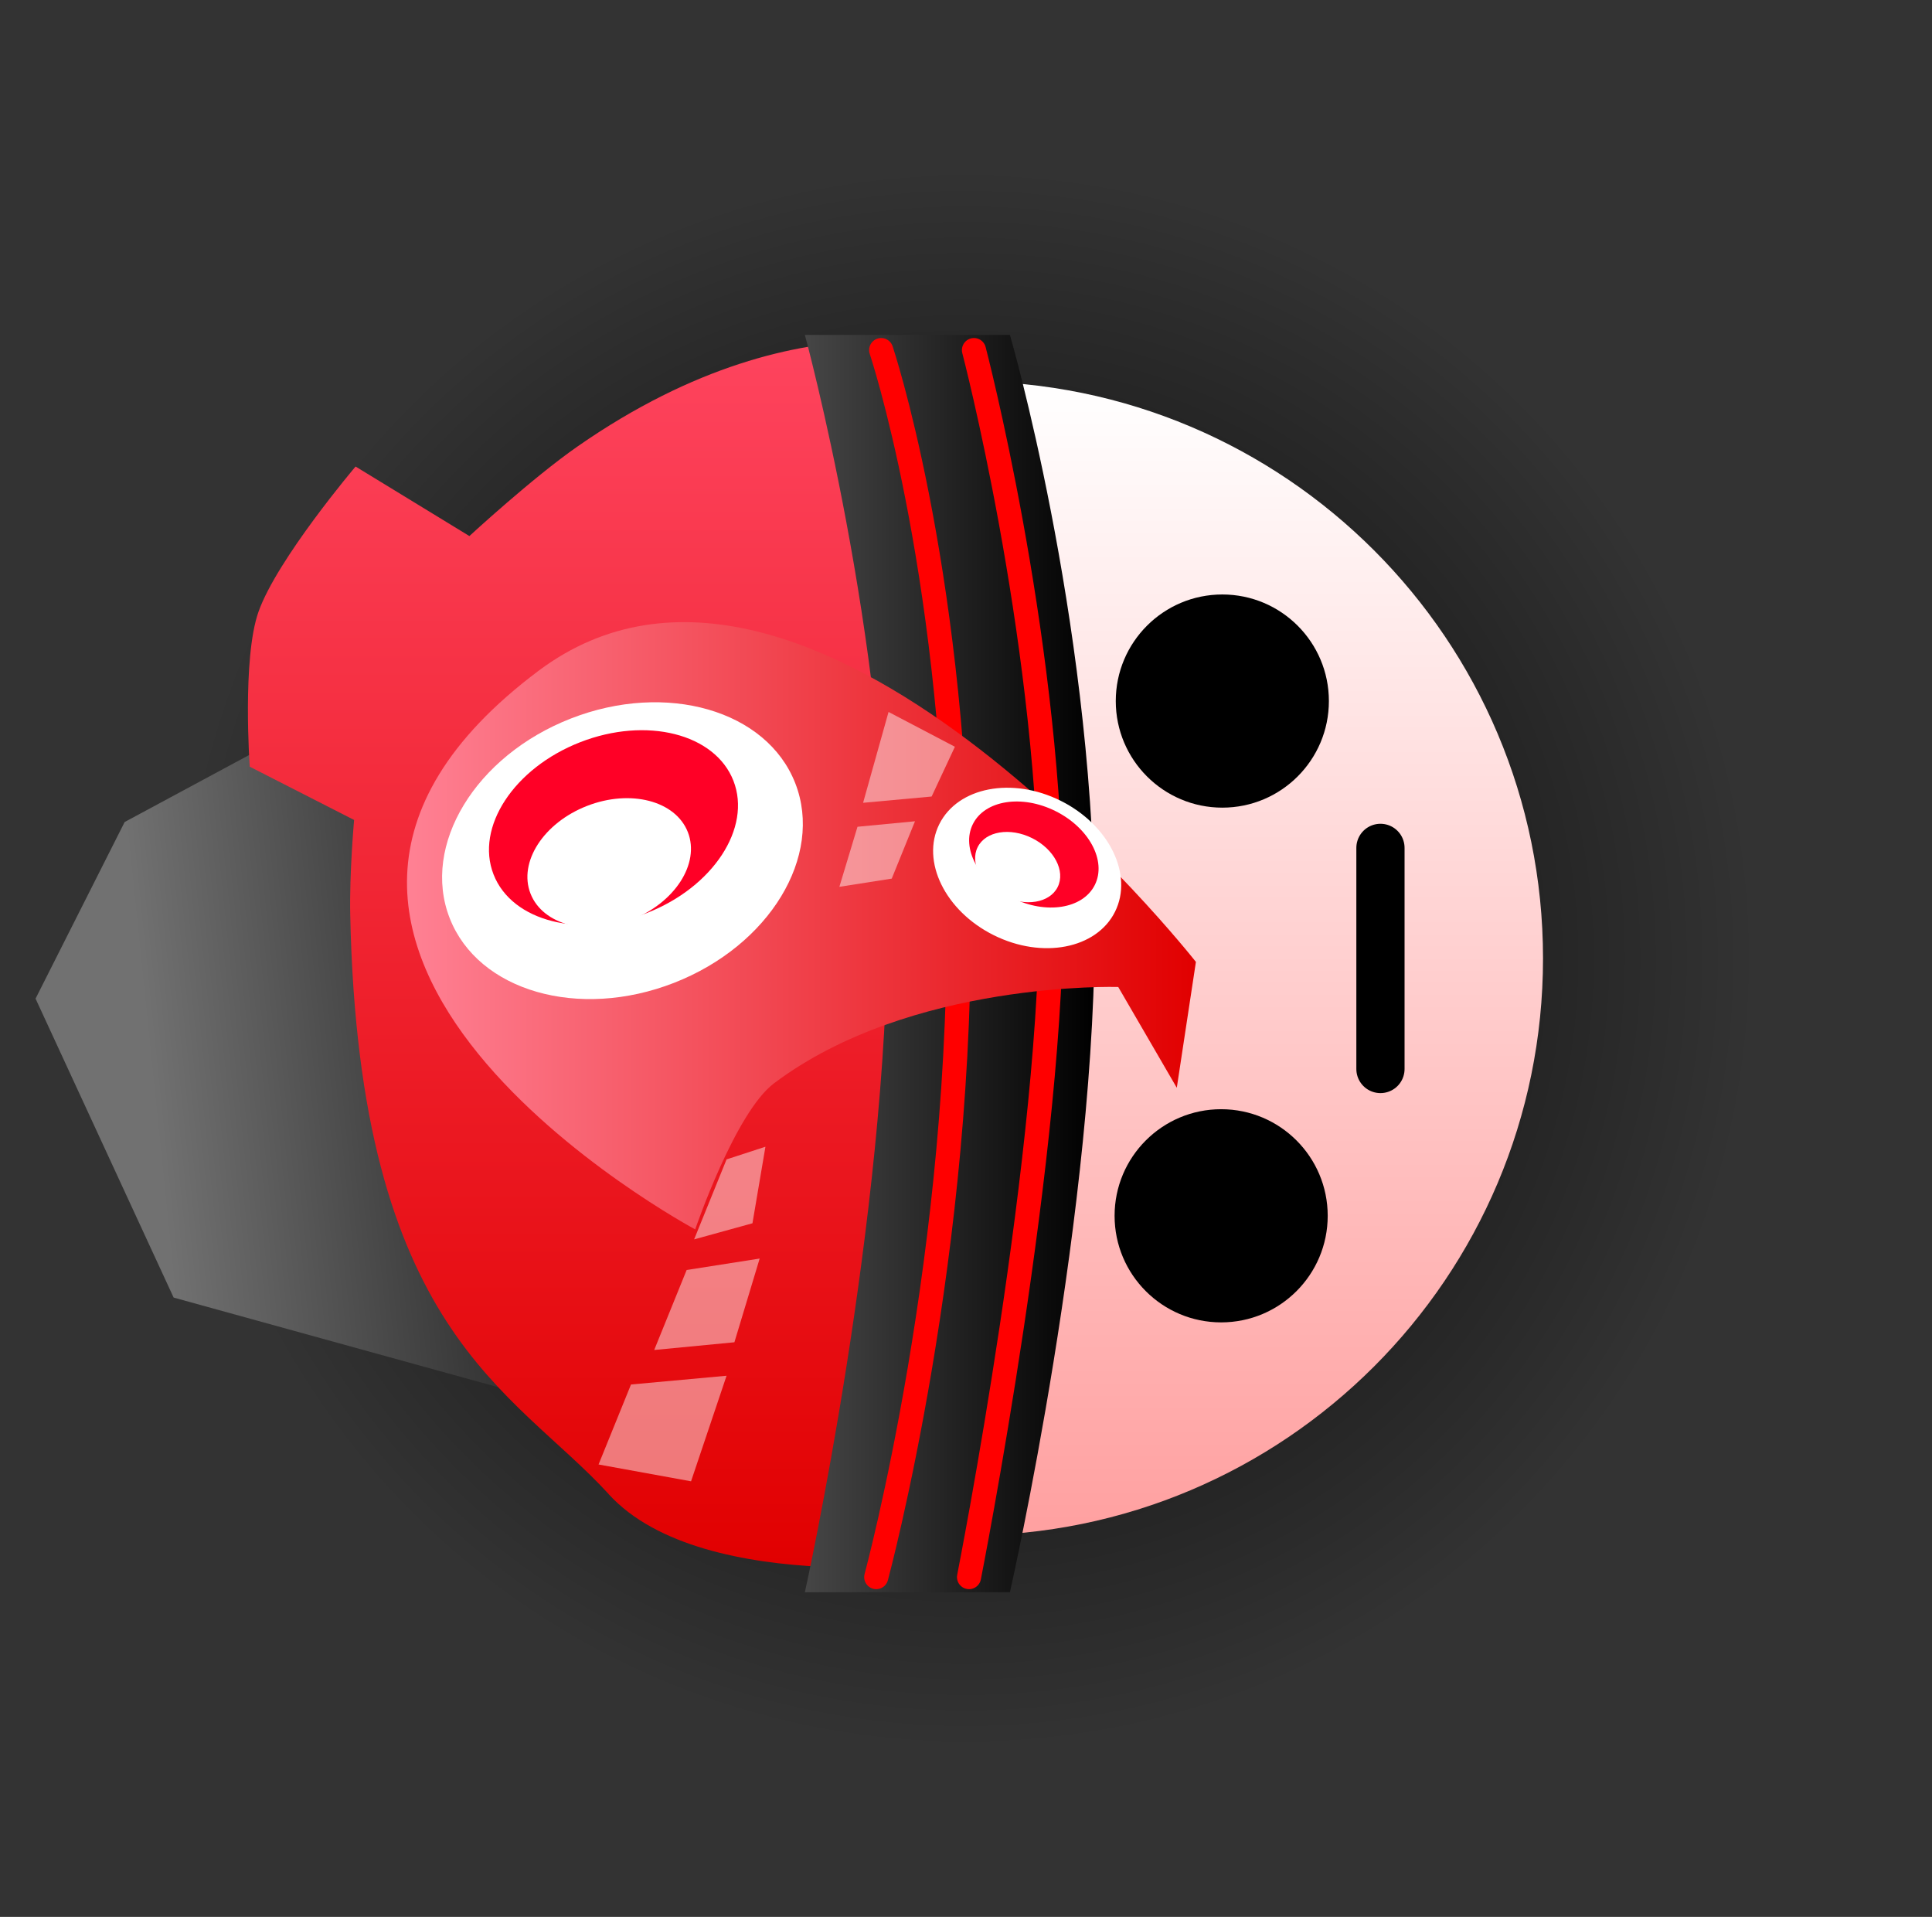 <svg version="1.1" xmlns="http://www.w3.org/2000/svg" xmlns:xlink="http://www.w3.org/1999/xlink" width="80.139" height="79.493" viewBox="0,0,80.139,79.493"><rect x="0" y="0" width="80.139" height="79.493" fill="#333333" stroke="none"/><defs><radialGradient cx="240" cy="180" r="32.799" gradientUnits="userSpaceOnUse" id="color-1"><stop offset="0" stop-color="#000000"/><stop offset="1" stop-color="#000000" stop-opacity="0"/></radialGradient><linearGradient x1="240" y1="156.065" x2="240" y2="203.935" gradientUnits="userSpaceOnUse" id="color-2"><stop offset="0" stop-color="#ffffff"/><stop offset="1" stop-color="#ffa0a0"/></linearGradient><linearGradient x1="206.259" y1="185.579" x2="230.353" y2="183.098" gradientUnits="userSpaceOnUse" id="color-3"><stop offset="0" stop-color="#717171"/><stop offset="1" stop-color="#000000"/></linearGradient><linearGradient x1="226.522" y1="154.38" x2="226.522" y2="205.264" gradientUnits="userSpaceOnUse" id="color-4"><stop offset="0" stop-color="#fe445e"/><stop offset="1" stop-color="#e10000"/></linearGradient><linearGradient x1="233.317" y1="180.214" x2="245.335" y2="180.214" gradientUnits="userSpaceOnUse" id="color-5"><stop offset="0" stop-color="#464646"/><stop offset="1" stop-color="#000000"/></linearGradient><linearGradient x1="216.813" y1="178.646" x2="249.537" y2="178.646" gradientUnits="userSpaceOnUse" id="color-6"><stop offset="0" stop-color="#ff8194"/><stop offset="1" stop-color="#e10000"/></linearGradient></defs><g transform="translate(-199.931,-140.254)"><g data-paper-data="{&quot;isPaintingLayer&quot;:true}" fill-rule="nonzero" stroke-linejoin="miter" stroke-miterlimit="10" stroke-dasharray="" stroke-dashoffset="0" style="mix-blend-mode: normal"><path d="M199.931,219.746v-79.493h80.139v79.493z" fill="none" stroke="none" stroke-width="NaN" stroke-linecap="butt"/><path d="M207.201,180c0,-18.114 14.685,-32.799 32.799,-32.799c18.114,0 32.799,14.685 32.799,32.799c0,18.114 -14.685,32.799 -32.799,32.799c-18.114,0 -32.799,-14.685 -32.799,-32.799z" fill="url(#color-1)" stroke="#000000" stroke-width="0" stroke-linecap="butt"/><path d="M216.065,180c0,-13.219 10.716,-23.935 23.935,-23.935c13.219,0 23.935,10.716 23.935,23.935c0,13.219 -10.716,23.935 -23.935,23.935c-13.219,0 -23.935,-10.716 -23.935,-23.935z" fill="url(#color-2)" stroke="#000000" stroke-width="0" stroke-linecap="butt"/><path d="M246.164,190.673c0,-2.441 1.979,-4.42 4.42,-4.42c2.441,0 4.42,1.979 4.42,4.42c0,2.441 -1.979,4.42 -4.42,4.42c-2.441,0 -4.42,-1.979 -4.42,-4.42z" fill="#000000" stroke="#000000" stroke-width="0" stroke-linecap="butt"/><path d="M246.213,169.327c0,-2.441 1.979,-4.42 4.42,-4.42c2.441,0 4.42,1.979 4.42,4.42c0,2.441 -1.979,4.42 -4.42,4.42c-2.441,0 -4.42,-1.979 -4.42,-4.42z" fill="#000000" stroke="#000000" stroke-width="0" stroke-linecap="butt"/><path d="M257.192,184.585v-9.169" fill="none" stroke="#000000" stroke-width="2" stroke-linecap="round"/><path d="M207.133,194.064l-5.727,-12.397l3.696,-7.324l24.267,-13.058l2.826,39.7z" fill="url(#color-3)" stroke="none" stroke-width="0" stroke-linecap="butt"/><path d="M225.182,202.217c-3.962,-4.336 -10.365,-6.69 -10.724,-24.036c-0.036,-1.727 0.161,-3.923 0.161,-3.923l-4.329,-2.209c0,0 -0.321,-4.485 0.362,-6.421c0.77,-2.184 4.028,-6.027 4.028,-6.027l4.721,2.883c0,0 2.623,-2.42 4.486,-3.716c9.698,-6.749 16.825,-3.698 16.825,-3.698l-0.74,49.922c0,0 -10.83,1.563 -14.792,-2.773z" fill="url(#color-4)" stroke="none" stroke-width="0" stroke-linecap="butt"/><path d="M233.317,206.284c0,0 3.434,-15.504 3.434,-28.014c0,-11.51 -3.434,-24.127 -3.434,-24.127h8.505c0,0 3.364,11.548 3.513,23.919c0.146,12.117 -3.513,28.221 -3.513,28.221z" fill="url(#color-5)" stroke="#000000" stroke-width="0" stroke-linecap="butt"/><path d="M236.482,154.772c0,0 2.924,8.717 3.198,22.507c0.292,14.717 -3.403,28.377 -3.403,28.377" fill="none" stroke="#ff0000" stroke-width="1" stroke-linecap="round"/><path d="M240.331,154.772c0,0 3.009,11.495 3.198,22.507c0.176,10.256 -3.403,28.377 -3.403,28.377" fill="none" stroke="#ff0000" stroke-width="1" stroke-linecap="round"/><g fill-opacity="0.463" fill="#ffffff" stroke="none" stroke-width="0" stroke-linecap="butt"><path d="M224.759,200.986l1.346,-3.317l3.964,-0.363l-1.473,4.378z"/><path d="M227.067,196.238l1.346,-3.317l3.029,-0.475l-1.048,3.472z"/><path d="M228.723,191.651l1.346,-3.317l1.612,-0.525l-0.538,3.174z"/></g><path d="M228.768,191.237c0,0 -21.822,-11.683 -6.5,-23.164c11.193,-8.387 27.269,12.071 27.269,12.071l-0.793,5.22l-2.429,-4.18c0,0 -8.619,-0.272 -14.282,3.998c-1.613,1.216 -3.265,6.054 -3.265,6.054z" fill="url(#color-6)" stroke="none" stroke-width="0" stroke-linecap="butt"/><g data-paper-data="{&quot;index&quot;:null}" fill-opacity="0.463" fill="#ffffff" stroke="none" stroke-width="0" stroke-linecap="butt"><path d="M239.54,171.222l-0.965,2.064l-2.843,0.26l1.056,-3.767z"/><path d="M237.885,174.312l-0.965,2.378l-2.172,0.34l0.752,-2.49z"/></g><g stroke="none" stroke-width="0" stroke-linecap="butt"><path d="M232.919,172.735c1.181,3.027 -1.071,6.733 -5.03,8.278c-3.959,1.544 -8.125,0.342 -9.306,-2.685c-1.181,-3.027 1.071,-6.733 5.03,-8.278c3.959,-1.544 8.125,-0.342 9.306,2.685z" fill="#ffffff"/><path d="M230.354,172.634c0.763,1.956 -0.846,4.411 -3.594,5.483c-2.748,1.072 -5.594,0.355 -6.357,-1.601c-0.763,-1.956 0.846,-4.411 3.594,-5.483c2.748,-1.072 5.594,-0.355 6.357,1.601z" fill="#ff0026"/><path d="M226.121,178.399c-1.803,0.703 -3.676,0.216 -4.185,-1.088c-0.509,-1.304 0.54,-2.931 2.343,-3.635c1.803,-0.703 3.676,-0.216 4.185,1.088c0.509,1.304 -0.54,2.931 -2.343,3.635z" fill="#ffffff"/></g><g stroke="none" stroke-width="0" stroke-linecap="butt"><path d="M246.182,178.064c-0.767,1.539 -3.02,1.974 -5.033,0.971c-2.013,-1.003 -3.023,-3.064 -2.256,-4.603c0.767,-1.539 3.02,-1.974 5.033,-0.971c2.013,1.003 3.023,3.064 2.256,4.603z" fill="#ffffff"/><path d="M245.345,176.951c-0.496,0.995 -2.03,1.237 -3.427,0.54c-1.397,-0.696 -2.128,-2.067 -1.633,-3.061c0.496,-0.995 2.03,-1.237 3.427,-0.54c1.397,0.696 2.128,2.067 1.633,3.061z" fill="#ff0026"/><path d="M241.545,177.413c-0.917,-0.457 -1.392,-1.364 -1.061,-2.028c0.33,-0.663 1.341,-0.83 2.258,-0.374c0.917,0.457 1.392,1.364 1.061,2.028c-0.33,0.663 -1.341,0.83 -2.258,0.374z" fill="#ffffff"/></g></g></g></svg>